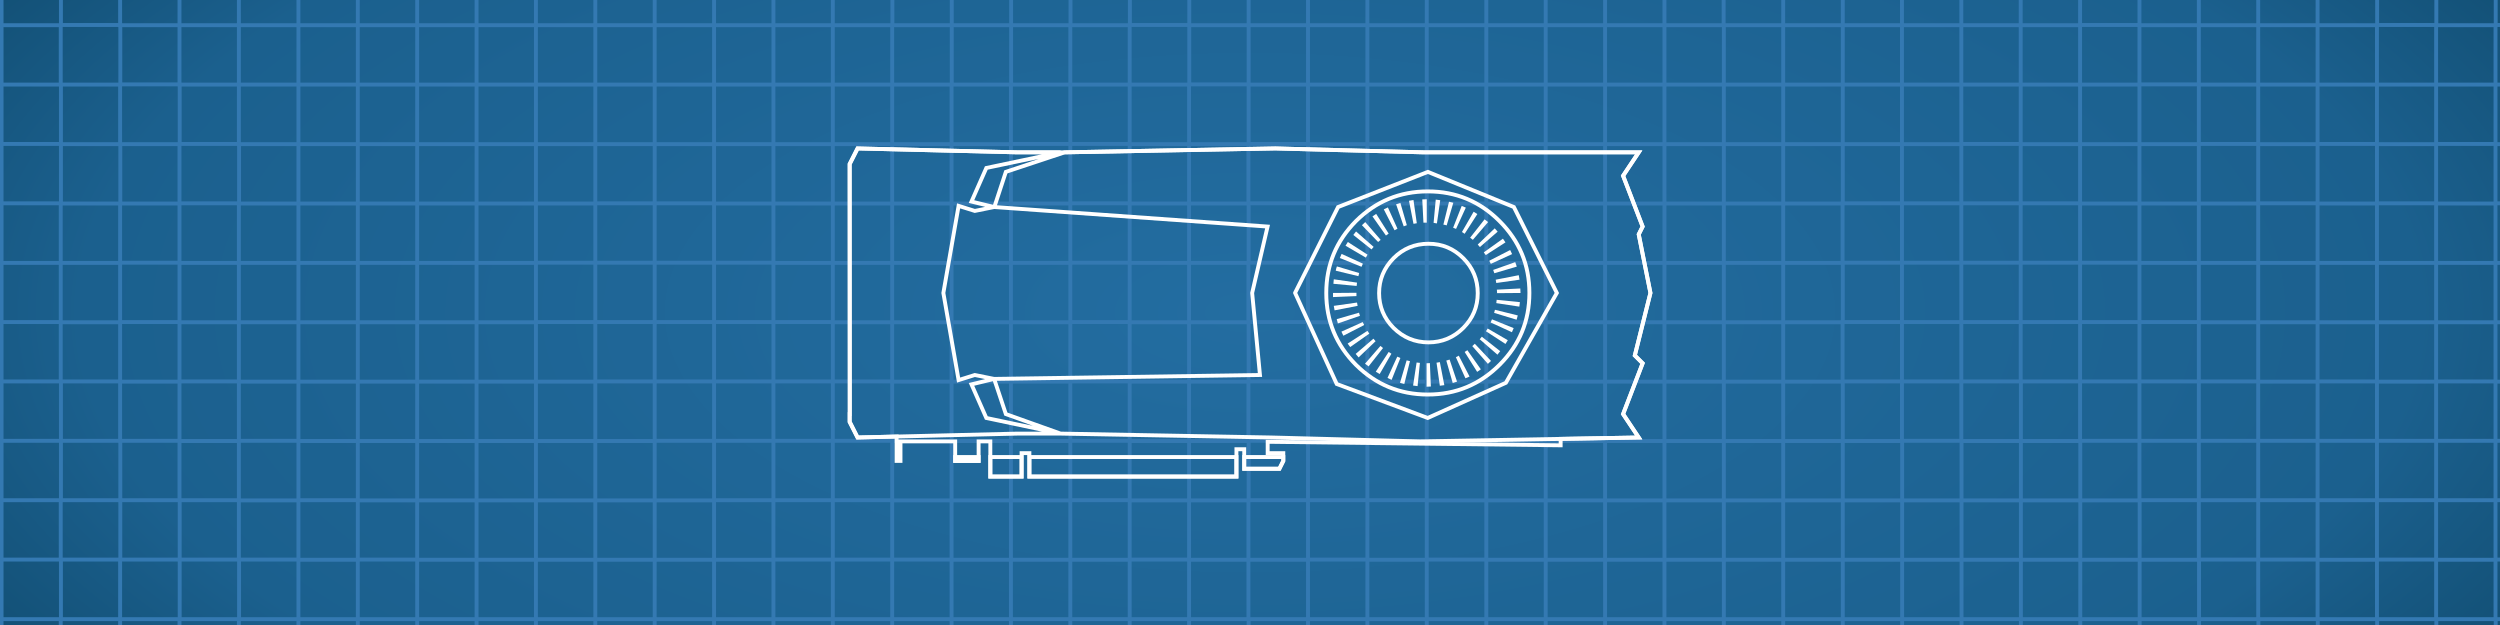 <?xml version="1.0" encoding="utf-8"?>
<!-- Generator: Adobe Illustrator 20.1.0, SVG Export Plug-In . SVG Version: 6.00 Build 0)  -->
<svg version="1.1" id="Layer_1" xmlns="http://www.w3.org/2000/svg" xmlns:xlink="http://www.w3.org/1999/xlink" x="0px" y="0px"
	 viewBox="0 0 1280 320" style="enable-background:new 0 0 1280 320;" xml:space="preserve">
<rect x="0" y="0" width="1280" height="320" fill="#333333" stroke="none"/>
<style type="text/css">
	.st0{fill:url(#SVGID_1_);}
	.st1{fill:none;stroke:#3479B2;stroke-width:2;}
	.st2{fill:none;stroke:#FFFFFF;stroke-width:2;stroke-linecap:round;stroke-linejoin:round;}
	.st3{fill:none;stroke:#FFFFFF;stroke-width:2;}
	.st4{fill:#F89735;}
	.st5{fill:none;stroke:#FFFFFF;stroke-width:2;stroke-miterlimit:10;}
	.st6{fill:#FFFFFF;}
</style>
<g transform="matrix( 1, 0, 0, 1, 640.35,366.9) ">
	<g transform="matrix( 1, 0, 0, 1, 0,0) ">
		<g>
			<g id="BlueprintBack_16_Layer3_0_FILL">
				
					<radialGradient id="SVGID_1_" cx="-640.35" cy="155.1" r="734.3" gradientTransform="matrix(1 0 0 -0.444 640 -137.967)" gradientUnits="userSpaceOnUse">
					<stop  offset="0" style="stop-color:#236DA1"/>
					<stop  offset="0.816" style="stop-color:#1B608E"/>
					<stop  offset="1" style="stop-color:#135177"/>
				</radialGradient>
				<path class="st0" d="M-640.3-366.9v320h1280v-320H-640.3z"/>
			</g>
		</g>
	</g>
	<g transform="matrix( 1, 0, 0, 1, -640.35,-366.9) ">
		<g>
			<path id="BlueprintBack_16_Layer2_0_1_STROKES" class="st1" d="M0.8,377.8v-30.4V317v-30.4v-30.4v-30.4v-30.4v-30.4v-30.4v-30.4
				V73.7V43.3V12.9v-30.4v-30.4 M1217.1-47.9h30.3 M1186.7-47.9h30.4v30.4h30.3v-30.4h30.4 M1125.8-47.9h30.4v30.4h30.4v-30.4h-30.4
				 M1280.8-47.9h-2.9v30.4h2.9 M1247.4-17.6h30.4v30.4h2.9 M1186.7-17.6h30.4v30.4h30.3v-30.4 M1095.4-47.9h30.4v30.4h30.4v30.4
				h30.4v-30.4 M1065-47.9h30.4v30.4h30.4v30.4h30.4v30.4h30.4V12.9h30.4v30.4h30.3V12.9h30.4v30.4h2.9 M1034.6-47.9h30.4v30.4h30.4
				v30.4h30.4v30.4h30.4v30.5h30.4V43.3h30.4v30.5h30.3V43.3h30.4v30.5h2.9 M1004.2-17.6v-30.4h-30.4v30.4H1004.2h30.4v-30.4h-30.4
				 M973.8-47.9h-30.4v30.4h30.4v30.4h30.4v-30.4 M1034.6-17.6h30.4v30.4h30.4v30.4h30.4v30.5h30.4v30.4h30.4V73.7h30.4v30.4h30.3
				V73.7h30.4v30.4h2.9 M1065,12.9v30.4h30.4v30.5h30.4v30.4h30.4v30.4h30.4v-30.4h30.4v30.4h30.3v-30.4h30.4v30.4h2.9 M1065,43.3
				v30.5h30.4v30.4h30.4v30.4h30.4v30.4h30.4v-30.4h30.4v30.4h30.3v-30.4h30.4v30.4h2.9 M1065,12.9h-30.4v30.4h30.4 M973.8,12.9
				v30.4h30.4V12.9h30.4v-30.4 M973.8,43.3v30.5h30.4V43.3h30.4v30.5h30.4v30.4h30.4v30.4h30.4v30.4h30.4v30.4h30.4v-30.4h30.4v30.4
				h30.3v-30.4h30.4v30.4h2.9 M1004.2,73.7h30.4v30.4h30.4v30.4h30.4v30.4h30.4v30.4h30.4v30.4h30.4v-30.4h30.4v30.4h30.3v-30.4
				h30.4v30.4h2.9 M1034.6,104.1v30.4h30.4v30.4h30.4v30.4h30.4v30.4h30.4v30.4h30.4v-30.4h30.4v30.4h30.3v-30.4h30.4v30.4h2.9
				 M1004.2,134.5v-30.4h-30.4v30.4H1004.2h30.4v30.4h30.4v30.4h30.4v30.4h30.4v30.4h30.4v30.4h30.4v-30.4h30.4v30.4h30.3v-30.4
				h30.4v30.4h2.9 M1004.2,195.3v-30.4h-30.4v30.4H1004.2h30.4v-30.4h-30.4v-30.4 M973.8,134.5v30.4h-30.4v30.4h30.4v30.4h30.4
				v-30.4 M1004.2,73.7v30.4h30.4 M973.8,73.7v30.4h-30.4v30.4h30.4 M1034.6,195.3h30.4v30.4h30.4v30.4h30.4v30.4h30.4V317h30.4
				v-30.4h30.4V317h30.3v-30.4h30.4V317h2.9 M943.4-47.9H913v30.4h30.5v30.4h30.4 M913-47.9h-30.4v30.4H913v30.4h30.5v30.4h30.4
				 M882.5-47.9h-30.4v30.4h30.4v30.4H913v30.4h30.5v30.5h30.4 M852.2-47.9h-30.4v30.4h30.4v30.4h30.4v30.4H913v30.5h30.5v30.4H913
				v30.4h30.5v30.4H913v30.4h30.5v30.4h30.4v30.4h30.4v-30.4h30.4v-30.4 M821.8-47.9h-30.4v30.4h30.4v30.4h30.4v30.4h30.4v30.5H913
				v30.4h-30.4v30.4H913v30.4h-30.4v30.4H913v30.4h30.5v30.4h30.4v30.4h30.4v-30.4h30.4v-30.4h30.4v30.4h30.4v30.4h30.4V317h30.4
				v30.4h30.4V317h30.4v30.4h30.3V317h30.4v30.4h2.9 M852.2-47.9 M791.3-47.9H761v30.4h30.4v30.4h30.4v30.4h30.4v30.5h30.4v30.4
				h-30.4v30.4h30.4v30.4h-30.4v30.4h30.4v30.4H913v30.4h30.5v30.4h30.4V317h30.4v-30.4h30.4v-30.4h30.4v30.4h30.4V317h30.4v30.4
				h30.4v30.4h30.4v-30.4h30.4v30.4h30.3v-30.4h30.4v30.4h2.9 M1247.4,377.8h30.4 M1186.7,377.8h30.4 M761-47.9h-30.5v30.4H761v30.4
				h30.4v30.4h30.4v30.5h30.4v30.4h-30.4v30.4h30.4v30.4h-30.4v30.4h30.4v30.4h30.4v30.4H913v30.4h30.5V317h30.4v30.4h30.4V317h30.4
				v-30.4h30.4V317h30.4v30.4h30.4v30.4h30.4 M730.5-47.9h-30.4v30.4h30.4v30.4H761v30.4h30.4v30.5h30.4v30.4h-30.4v30.4h30.4v30.4
				h-30.4v30.4h30.4v30.4h30.4v30.4h30.4v30.4H913V317h30.5v30.4h30.4v30.4h30.4v-30.4h30.4V317h30.4v30.4h30.4v30.4h30.4
				 M1004.2,377.8h30.4v-30.4h30.4v30.4h30.4 M700.1-47.9h-30.4v30.4h30.4v30.4h30.4v30.4H761v30.5h30.4v30.4H761v30.4h30.4v30.4
				H761v30.4h30.4v30.4h30.4v30.4h30.4v30.4h30.4V317H913v30.4h30.5v30.4h30.4 M1034.6,377.8h30.4 M669.7-47.9h-30.4v30.4h30.4v30.4
				h30.4v30.4h30.4v30.5H761v30.4h-30.5v30.4H761v30.4h-30.5v30.4H761v30.4h30.4v30.4h30.4v30.4h30.4V317h30.4v30.4H913v30.4h30.5
				 M669.7,12.9v30.4h30.4v30.5h30.4v30.4h-30.4v30.4h30.4v30.4h-30.4v30.4h30.4v30.4H761v30.4h30.4v30.4h30.4V317h30.4v30.4h30.4
				v30.4H913 M669.7,43.3v30.5h30.4v30.4h-30.4v30.4h30.4v30.4h-30.4v30.4h30.4v30.4h30.4v30.4H761v30.4h30.4V317h30.4v30.4h30.4
				v30.4h30.4 M669.7,134.5v30.4h-30.4v30.4h30.4v30.4h30.4v30.4h30.4v30.4H761V317h30.4v30.4h30.4v30.4h30.4 M669.7,73.7v30.4
				h-30.4v30.4h30.4 M669.7,256.1v30.4h30.4v-30.4H669.7v-30.4h-30.4v30.4H669.7z M669.7,347.3v30.4h30.4v-30.4H669.7V317h-30.4
				v30.4H669.7z M669.7,286.5V317h30.4v-30.4h30.4V317H761v30.4h30.4v30.4h30.4 M700.1,317v30.4h30.4V317H700.1z M761,377.8v-30.4
				h-30.5v30.4H761h30.4 M761,377.8 M700.1,377.8h30.4 M669.7,377.8 M700.1,377.8 M639.3-47.9h-30.4v30.4h30.4v30.4h30.4
				 M578.5-47.9h30.4 M548.1-47.9h30.4v30.4h30.4v30.4h30.4v30.4h30.4 M517.7-17.6v-30.4h-30.4v30.4H517.7h30.4v-30.4h-30.4
				 M487.3-47.9h-30.4v30.4h30.4v30.4h30.4v-30.4 M548.1-17.6h30.4v30.4h30.4v30.4h30.4v30.5h30.4 M456.9-47.9h-30.4v30.4h30.4v30.4
				h30.4v30.4h30.4V12.9h30.4v-30.4 M426.5-47.9H396v30.4h30.4v30.4h30.4v30.4h30.4v30.5h30.4V43.3h30.4V12.9h30.4v30.4h30.4v30.5
				h30.4v30.4h-30.4v30.4h30.4v30.4h-30.4v30.4h30.4v30.4h-30.4v30.4h30.4v30.4h30.4 M396-47.9h-30.4v30.4H396v30.4h30.4v30.4h30.4
				v30.5h30.4v30.4h30.4V73.7h30.4V43.3h30.4v30.5h30.4v30.4h-30.4v30.4h30.4v30.4h-30.4v30.4h30.4v30.4h-30.4v30.4h30.4v30.4h30.4
				V317h-30.4v30.4h30.4v30.4h30.4 M365.6-47.9h-30.4v30.4h30.4v30.4H396v30.4h30.4v30.5h30.4v30.4h30.4v30.4h30.4v-30.4h30.4V73.7
				h30.4v30.4h-30.4v30.4h30.4v30.4h-30.4v30.4h30.4v30.4h-30.4v30.4h30.4v30.4h30.4V317h-30.4v30.4h30.4v30.4h30.4 M335.2-47.9
				h-30.4v30.4h30.4v30.4h30.4v30.4H396v30.5h30.4v30.4h30.4v30.4h30.4v30.4h30.4v-30.4h30.4v30.4h-30.4v30.4h30.4v30.4h-30.4v30.4
				h30.4v30.4h30.4V317h-30.4v30.4h30.4v30.4h30.4 M365.6-47.9 M304.8-47.9h-30.4v30.4h30.4v30.4h30.4v30.4h30.4v30.5H396v30.4h30.4
				v30.4h30.4v30.4h30.4v30.4h30.4v30.4h-30.4v30.4h30.4v30.4h30.4V317h-30.4v30.4h30.4v30.4h30.4 M335.2,43.3v30.5h30.4v30.4H396
				v30.4h30.4v30.4h30.4v30.4h30.4v30.4h-30.4v30.4h30.4v30.4h30.4V317h-30.4v30.4h30.4v30.4h30.4 M365.6,104.1v30.4H396v30.4h30.4
				v30.4h30.4v30.4h-30.4v30.4h30.4v30.4h30.4V317h-30.4v30.4h30.4v30.4h30.4 M365.6,104.1h-30.4v30.4h30.4v30.4H396v30.4h30.4v30.4
				H396v30.4h30.4v30.4h30.4V317h-30.4v30.4h30.4v30.4h30.4 M335.2,164.9v30.4h30.4v-30.4H335.2v-30.4h-30.4v30.4H335.2z
				 M365.6,195.3H396v30.4h-30.4v30.4H396v30.4h30.4V317H396v30.4h30.4v30.4h30.4 M335.2,73.7v30.4h-30.4v30.4h-30.4v30.4h30.4v30.4
				h30.4v30.4h30.4v-30.4 M274.4-47.9H244v30.4h30.4v30.4h30.4v30.4h30.4 M244-47.9h-30.4v30.4H244v30.4h30.4v30.4h30.4v30.5h30.4
				 M213.6-47.9h-30.4v30.4h30.4v30.4H244v30.4h30.4v30.5h30.4v30.4h-30.4v30.4H244v30.4h30.4v30.4h30.4v30.4h30.4v30.4h30.4v30.4
				H396V317h-30.4v30.4H396v30.4h30.4 M183.2-47.9h-30.4v30.4h30.4v30.4h30.4v30.4H244v30.5h30.4v30.4H244v30.4h-30.4v30.4H244v30.4
				h30.4v30.4h30.4v30.4h30.4v30.4h30.4V317h-30.4v30.4h30.4v30.4H396 M152.8-47.9h-30.5v30.4h30.5v30.4h30.4v30.4h30.4v30.5H244
				v30.4h-30.4v30.4h-30.4v30.4h30.4v30.4H244v30.4h30.4v30.4h30.4v30.4h30.4V317h-30.4v30.4h30.4v30.4h30.4 M91.9-47.9h30.4
				 M61.5-47.9h30.4v30.4h30.4v30.4h30.5v30.4h30.4v30.5h30.4v30.4h-30.4v30.4h-30.4v30.4h30.4v30.4h30.4v30.4H244v30.4h30.4v30.4
				h30.4V317h-30.4v30.4h30.4v30.4h30.4 M31.1-47.9h30.4v30.4h30.4v30.4h30.4v30.4h30.5v30.5h30.4v30.4h-30.4v30.4h-30.5v30.4h30.5
				v30.4h30.4v30.4h30.4v30.4H244v30.4h30.4V317H244v30.4h30.4v30.4h30.4 M31.1-47.9v30.4h30.4v30.4h30.4v30.4h30.4v30.5h30.5v30.4
				h-30.5v30.4H91.9v30.4h30.4v30.4h30.5v30.4h30.4v30.4h30.4v30.4H244V317h-30.4v30.4H244v30.4h30.4 M0.8-47.9h30.4 M0.8-17.6h30.4
				v30.4h30.4v30.4h30.4v30.5h30.4v30.4H91.9v30.4H61.5v30.4h30.4v30.4h30.4v30.4h30.5v30.4h30.4v30.4h30.4V317h-30.4v30.4h30.4
				v30.4H244 M31.1,12.9v30.4h30.4v30.5h30.4v30.4H61.5v30.4H31.1v30.4h30.4v30.4h30.4v30.4h30.4v30.4h30.5v30.4h30.4V317h-30.4
				v30.4h30.4v30.4h30.4 M0.8,12.9h30.4 M0.8,43.3h30.4v30.5h30.4v30.4H31.1v30.4H0.8 M0.8,73.7h30.4v30.4H0.8 M31.1,164.9v30.4
				h30.4v30.4h30.4v30.4h30.4v30.4h30.5V317h-30.5v30.4h30.5v30.4h30.4 M0.8,164.9h30.4 M0.8,195.3h30.4v30.4h30.4v30.4h30.4v30.4
				h30.4V317H91.9v30.4h30.4v30.4h30.5 M0.8,225.7h30.4v30.4h30.4v30.4h30.4V317H61.5v30.4h30.4v30.4h30.4 M31.1,256.1v30.4h30.4
				V317H31.1v30.4h30.4v30.4h30.4 M0.8,256.1h30.4 M0.8,286.5h30.4V317H0.8 M31.1,347.3v30.4h30.4 M0.8,347.3h30.4 M0.8,377.8h30.4"
				/>
		</g>
	</g>
</g>
<g transform="matrix( 1, 0, 0, 1, 640,360) ">
	<g transform="matrix( 1, 0, 0, 1, 0,0) ">
		<g>
			<path id="GpuBlueprint_0_Layer0_0_1_STROKES" class="st2" d="M116.6-209.9c0,7-2.5,12.9-7.4,17.8s-10.9,7.4-17.8,7.4
				c-7,0-12.9-2.5-17.9-7.4c-4.9-4.9-7.4-10.9-7.4-17.8c0-7,2.5-12.9,7.4-17.9c4.9-4.9,10.9-7.4,17.9-7.4c7,0,12.9,2.5,17.8,7.4
				S116.6-216.9,116.6-209.9z"/>
		</g>
	</g>
	<g transform="matrix( 1, 0, 0, 1, -242.95,-152) ">
		<g>
			<path id="GpuBlueprint_0_Layer0_1_1_STROKES" class="st3" d="M440-26l8-32l-6-30l2-4l-10-26l8-12H332l-76-2l-108,2h-24l-82-2
				l-4,8V8l4,8l20-0.5V28h2V18h28v10h12V18h6v18h16V24h4v12h106V22h4v10h18l2-4v-4h-8v-5.8L402,20v-3.3l40-0.7l-8-12l10-26L440-26z"
				/>
		</g>
	</g>
	<g transform="matrix( 1, 0, 0, 1, -242.95,-152) ">
		<g>
			<path id="GpuBlueprint_0_Layer0_2_1_STROKES" class="st3" d="M110,26v10h16V26H110z"/>
		</g>
	</g>
	<g transform="matrix( 1, 0, 0, 1, -242.95,-152) ">
		<g>
			<g id="GpuBlueprint_0_Layer0_3_FILL">
				<path class="st4" d="M104,26H92v2h12V26z"/>
			</g>
		</g>
		<g>
			<path id="GpuBlueprint_0_Layer0_3_1_STROKES" class="st3" d="M92,26v2h12v-2H92z"/>
		</g>
	</g>
	<g transform="matrix( 1, 0, 0, 1, -242.95,-152) ">
		<g>
			<path id="GpuBlueprint_0_Layer0_4_1_STROKES" class="st3" d="M240,26v6h18l2-4v-2H240z"/>
		</g>
	</g>
	<g transform="matrix( 1, 0, 0, 1, -242.95,-152) ">
		<g>
			<path id="GpuBlueprint_0_Layer0_5_1_STROKES" class="st3" d="M130,26v10h106V26H130z"/>
		</g>
	</g>
	<g transform="matrix( 1, 0, 0, 1, 0,0) ">
		<g>
			<path id="GpuBlueprint_0_Layer0_6_1_STROKES" class="st3" d="M-131-166l136.1-2l-4-42L9-244l-139.9-10l5.9-18l30.1-10L13-284
				l76.1,2H199l-8,12l10,26l-2,4l6,30l-8,32l4,4l-10,26l8,12l-111.9,2l-76-2l0.1,0L-97-138h-22l-81.9,2l-4.1-8v-4l0.1,0l-0.1-128
				l4.1-8l81.9,2h22l-38,8l-7.6,17.2l11.6,2.8l-9.9,2l-8.3-2.6l-7.8,44.6l7.8,44.6l8.3-2.6L-131-166l6,18l28,10l-38-8l-7.6-17.2
				L-131-166z M91-146l40-18l26.1-46l-22-44l-44-18l-46,18l-22,43.9l0,0.1l21.3,46.6L91-146z"/>
		</g>
	</g>
	<g transform="matrix( 1, 0, 0, 1, -242.95,-152) ">
		<g>
			<path id="GpuBlueprint_0_Layer0_7_1_STROKES" class="st5" d="M386-58c0-14.4-5.1-26.6-15.3-36.8C360.6-104.9,348.4-110,334-110
				s-26.6,5.1-36.8,15.2C287.1-84.6,282-72.4,282-58s5.1,26.6,15.2,36.8C307.4-11.1,319.6-6,334-6s26.6-5.1,36.8-15.3
				C380.9-31.4,386-43.6,386-58z"/>
		</g>
	</g>
	<g transform="matrix( 1, 0, 0, 1, 42.5,-58) ">
		<g>
			<g id="GpuBlueprint_0_Layer0_8_FILL">
				<path class="st6" d="M50.1-104.1l-0.5-12l-1.7,0.1v12L50.1-104.1z"/>
			</g>
		</g>
	</g>
	<g transform="matrix( 1, 0, 0, 1, 42.5,-58) ">
		<g>
			<g id="GpuBlueprint_0_Layer0_9_FILL">
				<path class="st6" d="M43.3-104.3l1.2-11.9l-1.7-0.2L41-104.6L43.3-104.3z"/>
			</g>
		</g>
	</g>
	<g transform="matrix( 1, 0, 0, 1, 42.5,-58) ">
		<g>
			<g id="GpuBlueprint_0_Layer0_10_FILL">
				<path class="st6" d="M54.7-104.5l2.3-0.3l-2.3-11.8l-1.7,0.3L54.7-104.5z"/>
			</g>
		</g>
	</g>
	<g transform="matrix( 1, 0, 0, 1, 42.5,-58) ">
		<g>
			<g id="GpuBlueprint_0_Layer0_11_FILL">
				<path class="st6" d="M36.5-105.4l2.9-11.7l-1.7-0.4L34.3-106L36.5-105.4z"/>
			</g>
		</g>
	</g>
	<g transform="matrix( 1, 0, 0, 1, 42.5,-58) ">
		<g>
			<g id="GpuBlueprint_0_Layer0_12_FILL">
				<path class="st6" d="M61.3-105.9l2.2-0.7l-3.8-11.3l-1.7,0.5L61.3-105.9z"/>
			</g>
		</g>
	</g>
	<g transform="matrix( 1, 0, 0, 1, 42.5,-58) ">
		<g>
			<g id="GpuBlueprint_0_Layer0_13_FILL">
				<path class="st6" d="M30-107.5l4.5-11.2l-1.6-0.7l-5,10.9L30-107.5z"/>
			</g>
		</g>
	</g>
	<g transform="matrix( 1, 0, 0, 1, 42.5,-58) ">
		<g>
			<g id="GpuBlueprint_0_Layer0_14_FILL">
				<path class="st6" d="M67.8-108.3l2.1-0.9l-5.5-10.7l-1.5,0.8L67.8-108.3z"/>
			</g>
		</g>
	</g>
	<g transform="matrix( 1, 0, 0, 1, 42.5,-58) ">
		<g>
			<g id="GpuBlueprint_0_Layer0_15_FILL">
				<path class="st6" d="M23.9-110.5l6-10.4l-1.4-0.9l-6.6,10.1L23.9-110.5z"/>
			</g>
		</g>
	</g>
	<g transform="matrix( 1, 0, 0, 1, 42.5,-58) ">
		<g>
			<g id="GpuBlueprint_0_Layer0_16_FILL">
				<path class="st6" d="M73.8-111.6l1.9-1.3l-6.9-9.8l-1.4,0.9L73.8-111.6z"/>
			</g>
		</g>
	</g>
	<g transform="matrix( 1, 0, 0, 1, 42.5,-58) ">
		<g>
			<g id="GpuBlueprint_0_Layer0_17_FILL">
				<path class="st6" d="M18.2-114.4l7.4-9.4c-0.6-0.5-1-0.8-1.3-1.1l-7.9,9.1L18.2-114.4z"/>
			</g>
		</g>
	</g>
	<g transform="matrix( 1, 0, 0, 1, 42.5,-58) ">
		<g>
			<g id="GpuBlueprint_0_Layer0_18_FILL">
				<path class="st6" d="M79.3-115.7l1.6-1.5l-8.3-8.8l-1.3,1.2L79.3-115.7z"/>
			</g>
		</g>
	</g>
	<g transform="matrix( 1, 0, 0, 1, 42.5,-58) ">
		<g>
			<g id="GpuBlueprint_0_Layer0_19_FILL">
				<path class="st6" d="M13.1-119l8.7-8.3l-1.1-1.3l-9.1,7.8L13.1-119z"/>
			</g>
		</g>
	</g>
	<g transform="matrix( 1, 0, 0, 1, 42.5,-58) ">
		<g>
			<g id="GpuBlueprint_0_Layer0_20_FILL">
				<path class="st6" d="M84.2-120.4l1.4-1.8l-9.4-7.4l-1.1,1.3L84.2-120.4z"/>
			</g>
		</g>
	</g>
	<g transform="matrix( 1, 0, 0, 1, 42.5,-58) ">
		<g>
			<g id="GpuBlueprint_0_Layer0_21_FILL">
				<path class="st6" d="M8.8-124.3l9.8-6.9l-1-1.4l-10.1,6.5L8.8-124.3z"/>
			</g>
		</g>
	</g>
	<g transform="matrix( 1, 0, 0, 1, 42.5,-58) ">
		<g>
			<g id="GpuBlueprint_0_Layer0_22_FILL">
				<path class="st6" d="M88.3-125.9l1.2-1.9l-10.3-6l-0.9,1.4L88.3-125.9z"/>
			</g>
		</g>
	</g>
	<g transform="matrix( 1, 0, 0, 1, 42.5,-58) ">
		<g>
			<g id="GpuBlueprint_0_Layer0_23_FILL">
				<path class="st6" d="M4.3-132.2l1,2.1l10.7-5.5c-0.3-0.4-0.5-0.9-0.8-1.5L4.3-132.2z"/>
			</g>
		</g>
	</g>
	<g transform="matrix( 1, 0, 0, 1, 42.5,-58) ">
		<g>
			<g id="GpuBlueprint_0_Layer0_24_FILL">
				<path class="st6" d="M91.6-131.9l0.9-2.1l-11.1-4.5l-0.7,1.6L91.6-131.9z"/>
			</g>
		</g>
	</g>
	<g transform="matrix( 1, 0, 0, 1, 42.5,-58) ">
		<g>
			<g id="GpuBlueprint_0_Layer0_25_FILL">
				<path class="st6" d="M1.9-138.6l0.6,2.2l11.3-3.9l-0.5-1.6L1.9-138.6z"/>
			</g>
		</g>
	</g>
	<g transform="matrix( 1, 0, 0, 1, 42.5,-58) ">
		<g>
			<g id="GpuBlueprint_0_Layer0_26_FILL">
				<path class="st6" d="M94-138.3l0.6-2.2l-11.7-2.9l-0.4,1.6L94-138.3z"/>
			</g>
		</g>
	</g>
	<g transform="matrix( 1, 0, 0, 1, 42.5,-58) ">
		<g>
			<g id="GpuBlueprint_0_Layer0_27_FILL">
				<path class="st6" d="M0.8-143.1l11.8-2.3l-0.3-1.7l-11.9,1.7L0.8-143.1z"/>
			</g>
		</g>
	</g>
	<g transform="matrix( 1, 0, 0, 1, 42.5,-58) ">
		<g>
			<g id="GpuBlueprint_0_Layer0_28_FILL">
				<path class="st6" d="M95.4-145l0.3-2.3l-11.9-1.2l-0.2,1.7L95.4-145z"/>
			</g>
		</g>
	</g>
	<g transform="matrix( 1, 0, 0, 1, 42.5,-58) ">
		<g>
			<g id="GpuBlueprint_0_Layer0_29_FILL">
				<path class="st6" d="M12-152.1L0-152v2.1l12-0.5V-152.1z"/>
			</g>
		</g>
	</g>
	<g transform="matrix( 1, 0, 0, 1, 42.5,-58) ">
		<g>
			<g id="GpuBlueprint_0_Layer0_30_FILL">
				<path class="st6" d="M83.9-151.9L96-152l-0.1-2.3l-12,0.6l0.1,1.6L83.9-151.9z"/>
			</g>
		</g>
	</g>
	<g transform="matrix( 1, 0, 0, 1, 42.5,-58) ">
		<g>
			<g id="GpuBlueprint_0_Layer0_31_FILL">
				<path class="st6" d="M12.1-155.6l0.2-1.7l-11.9-1.7l-0.2,2.3L12.1-155.6z"/>
			</g>
		</g>
	</g>
	<g transform="matrix( 1, 0, 0, 1, 42.5,-58) ">
		<g>
			<g id="GpuBlueprint_0_Layer0_32_FILL">
				<path class="st6" d="M83.6-157.1l11.9-1.7l-0.4-2.3l-11.8,2.3L83.6-157.1z"/>
			</g>
		</g>
	</g>
	<g transform="matrix( 1, 0, 0, 1, 42.5,-58) ">
		<g>
			<g id="GpuBlueprint_0_Layer0_33_FILL">
				<path class="st6" d="M13-160.6l0.4-1.6L2-165.6c-0.3,0.8-0.5,1.5-0.6,2.2L13-160.6z"/>
			</g>
		</g>
	</g>
	<g transform="matrix( 1, 0, 0, 1, 42.5,-58) ">
		<g>
			<g id="GpuBlueprint_0_Layer0_34_FILL">
				<path class="st6" d="M93.3-167.8L82-163.8l0.6,1.7l11.5-3.4L93.3-167.8z"/>
			</g>
		</g>
	</g>
	<g transform="matrix( 1, 0, 0, 1, 42.5,-58) ">
		<g>
			<g id="GpuBlueprint_0_Layer0_35_FILL">
				<path class="st6" d="M14.6-165.4l0.7-1.6l-10.9-5l-0.9,2.1L14.6-165.4z"/>
			</g>
		</g>
	</g>
	<g transform="matrix( 1, 0, 0, 1, 42.5,-58) ">
		<g>
			<g id="GpuBlueprint_0_Layer0_36_FILL">
				<path class="st6" d="M91.7-171.9l-1-2.1L80-168.5l0.8,1.6L91.7-171.9z"/>
			</g>
		</g>
	</g>
	<g transform="matrix( 1, 0, 0, 1, 42.5,-58) ">
		<g>
			<g id="GpuBlueprint_0_Layer0_37_FILL">
				<path class="st6" d="M16.8-170.1l0.9-1.5l-10.1-6.5l-1.2,1.9L16.8-170.1z"/>
			</g>
		</g>
	</g>
	<g transform="matrix( 1, 0, 0, 1, 42.5,-58) ">
		<g>
			<g id="GpuBlueprint_0_Layer0_38_FILL">
				<path class="st6" d="M88.3-177.9l-1.3-1.9l-9.8,7l1,1.4L88.3-177.9z"/>
			</g>
		</g>
	</g>
	<g transform="matrix( 1, 0, 0, 1, 42.5,-58) ">
		<g>
			<g id="GpuBlueprint_0_Layer0_39_FILL">
				<path class="st6" d="M19.7-174.3l1.1-1.3l-9-7.9l-1.4,1.8L19.7-174.3z"/>
			</g>
		</g>
	</g>
	<g transform="matrix( 1, 0, 0, 1, 42.5,-58) ">
		<g>
			<g id="GpuBlueprint_0_Layer0_40_FILL">
				<path class="st6" d="M84.3-183.4l-1.5-1.7l-8.7,8.3l1.1,1.3L84.3-183.4z"/>
			</g>
		</g>
	</g>
	<g transform="matrix( 1, 0, 0, 1, 42.5,-58) ">
		<g>
			<g id="GpuBlueprint_0_Layer0_41_FILL">
				<path class="st6" d="M23.1-178.1l1.3-1.1l-7.9-9.1l-1.7,1.6L23.1-178.1z"/>
			</g>
		</g>
	</g>
	<g transform="matrix( 1, 0, 0, 1, 42.5,-58) ">
		<g>
			<g id="GpuBlueprint_0_Layer0_42_FILL">
				<path class="st6" d="M71.6-179.2l7.8-9.1l-1.8-1.4l-7.4,9.4L71.6-179.2z"/>
			</g>
		</g>
	</g>
	<g transform="matrix( 1, 0, 0, 1, 42.5,-58) ">
		<g>
			<g id="GpuBlueprint_0_Layer0_43_FILL">
				<path class="st6" d="M27.1-181.4l1.4-1l-6.4-10.1l-1.9,1.3L27.1-181.4z"/>
			</g>
		</g>
	</g>
	<g transform="matrix( 1, 0, 0, 1, 42.5,-58) ">
		<g>
			<g id="GpuBlueprint_0_Layer0_44_FILL">
				<path class="st6" d="M67.4-182.3l6.5-10.1l-1.9-1.2l-6,10.4L67.4-182.3z"/>
			</g>
		</g>
	</g>
	<g transform="matrix( 1, 0, 0, 1, 42.5,-58) ">
		<g>
			<g id="GpuBlueprint_0_Layer0_45_FILL">
				<path class="st6" d="M31.5-184.1l1.5-0.8l-4.9-10.9l-2.1,1L31.5-184.1z"/>
			</g>
		</g>
	</g>
	<g transform="matrix( 1, 0, 0, 1, 42.5,-58) ">
		<g>
			<g id="GpuBlueprint_0_Layer0_46_FILL">
				<path class="st6" d="M63-184.8l5-10.9l-2.1-0.9l-4.4,11.2L63-184.8z"/>
			</g>
		</g>
	</g>
	<g transform="matrix( 1, 0, 0, 1, 42.5,-58) ">
		<g>
			<g id="GpuBlueprint_0_Layer0_47_FILL">
				<path class="st6" d="M34.5-198.1l-2.2,0.7l3.9,11.3l1.6-0.6L34.5-198.1z"/>
			</g>
		</g>
	</g>
	<g transform="matrix( 1, 0, 0, 1, 42.5,-58) ">
		<g>
			<g id="GpuBlueprint_0_Layer0_48_FILL">
				<path class="st6" d="M58.2-186.6l3.4-11.6l-2.2-0.5L56.5-187C57.1-186.9,57.6-186.8,58.2-186.6z"/>
			</g>
		</g>
	</g>
	<g transform="matrix( 1, 0, 0, 1, 42.5,-58) ">
		<g>
			<g id="GpuBlueprint_0_Layer0_49_FILL">
				<path class="st6" d="M41.2-187.4l1.7-0.3l-1.7-11.9l-2.3,0.4L41.2-187.4z"/>
			</g>
		</g>
	</g>
	<g transform="matrix( 1, 0, 0, 1, 42.5,-58) ">
		<g>
			<g id="GpuBlueprint_0_Layer0_50_FILL">
				<path class="st6" d="M53.2-187.6l1.7-11.9l-2.3-0.3l-1.1,11.9L53.2-187.6z"/>
			</g>
		</g>
	</g>
	<g transform="matrix( 1, 0, 0, 1, 42.5,-58) ">
		<g>
			<g id="GpuBlueprint_0_Layer0_51_FILL">
				<path class="st6" d="M46.3-188H48v-12l-2.3,0.1L46.3-188z"/>
			</g>
		</g>
	</g>
</g>
</svg>
